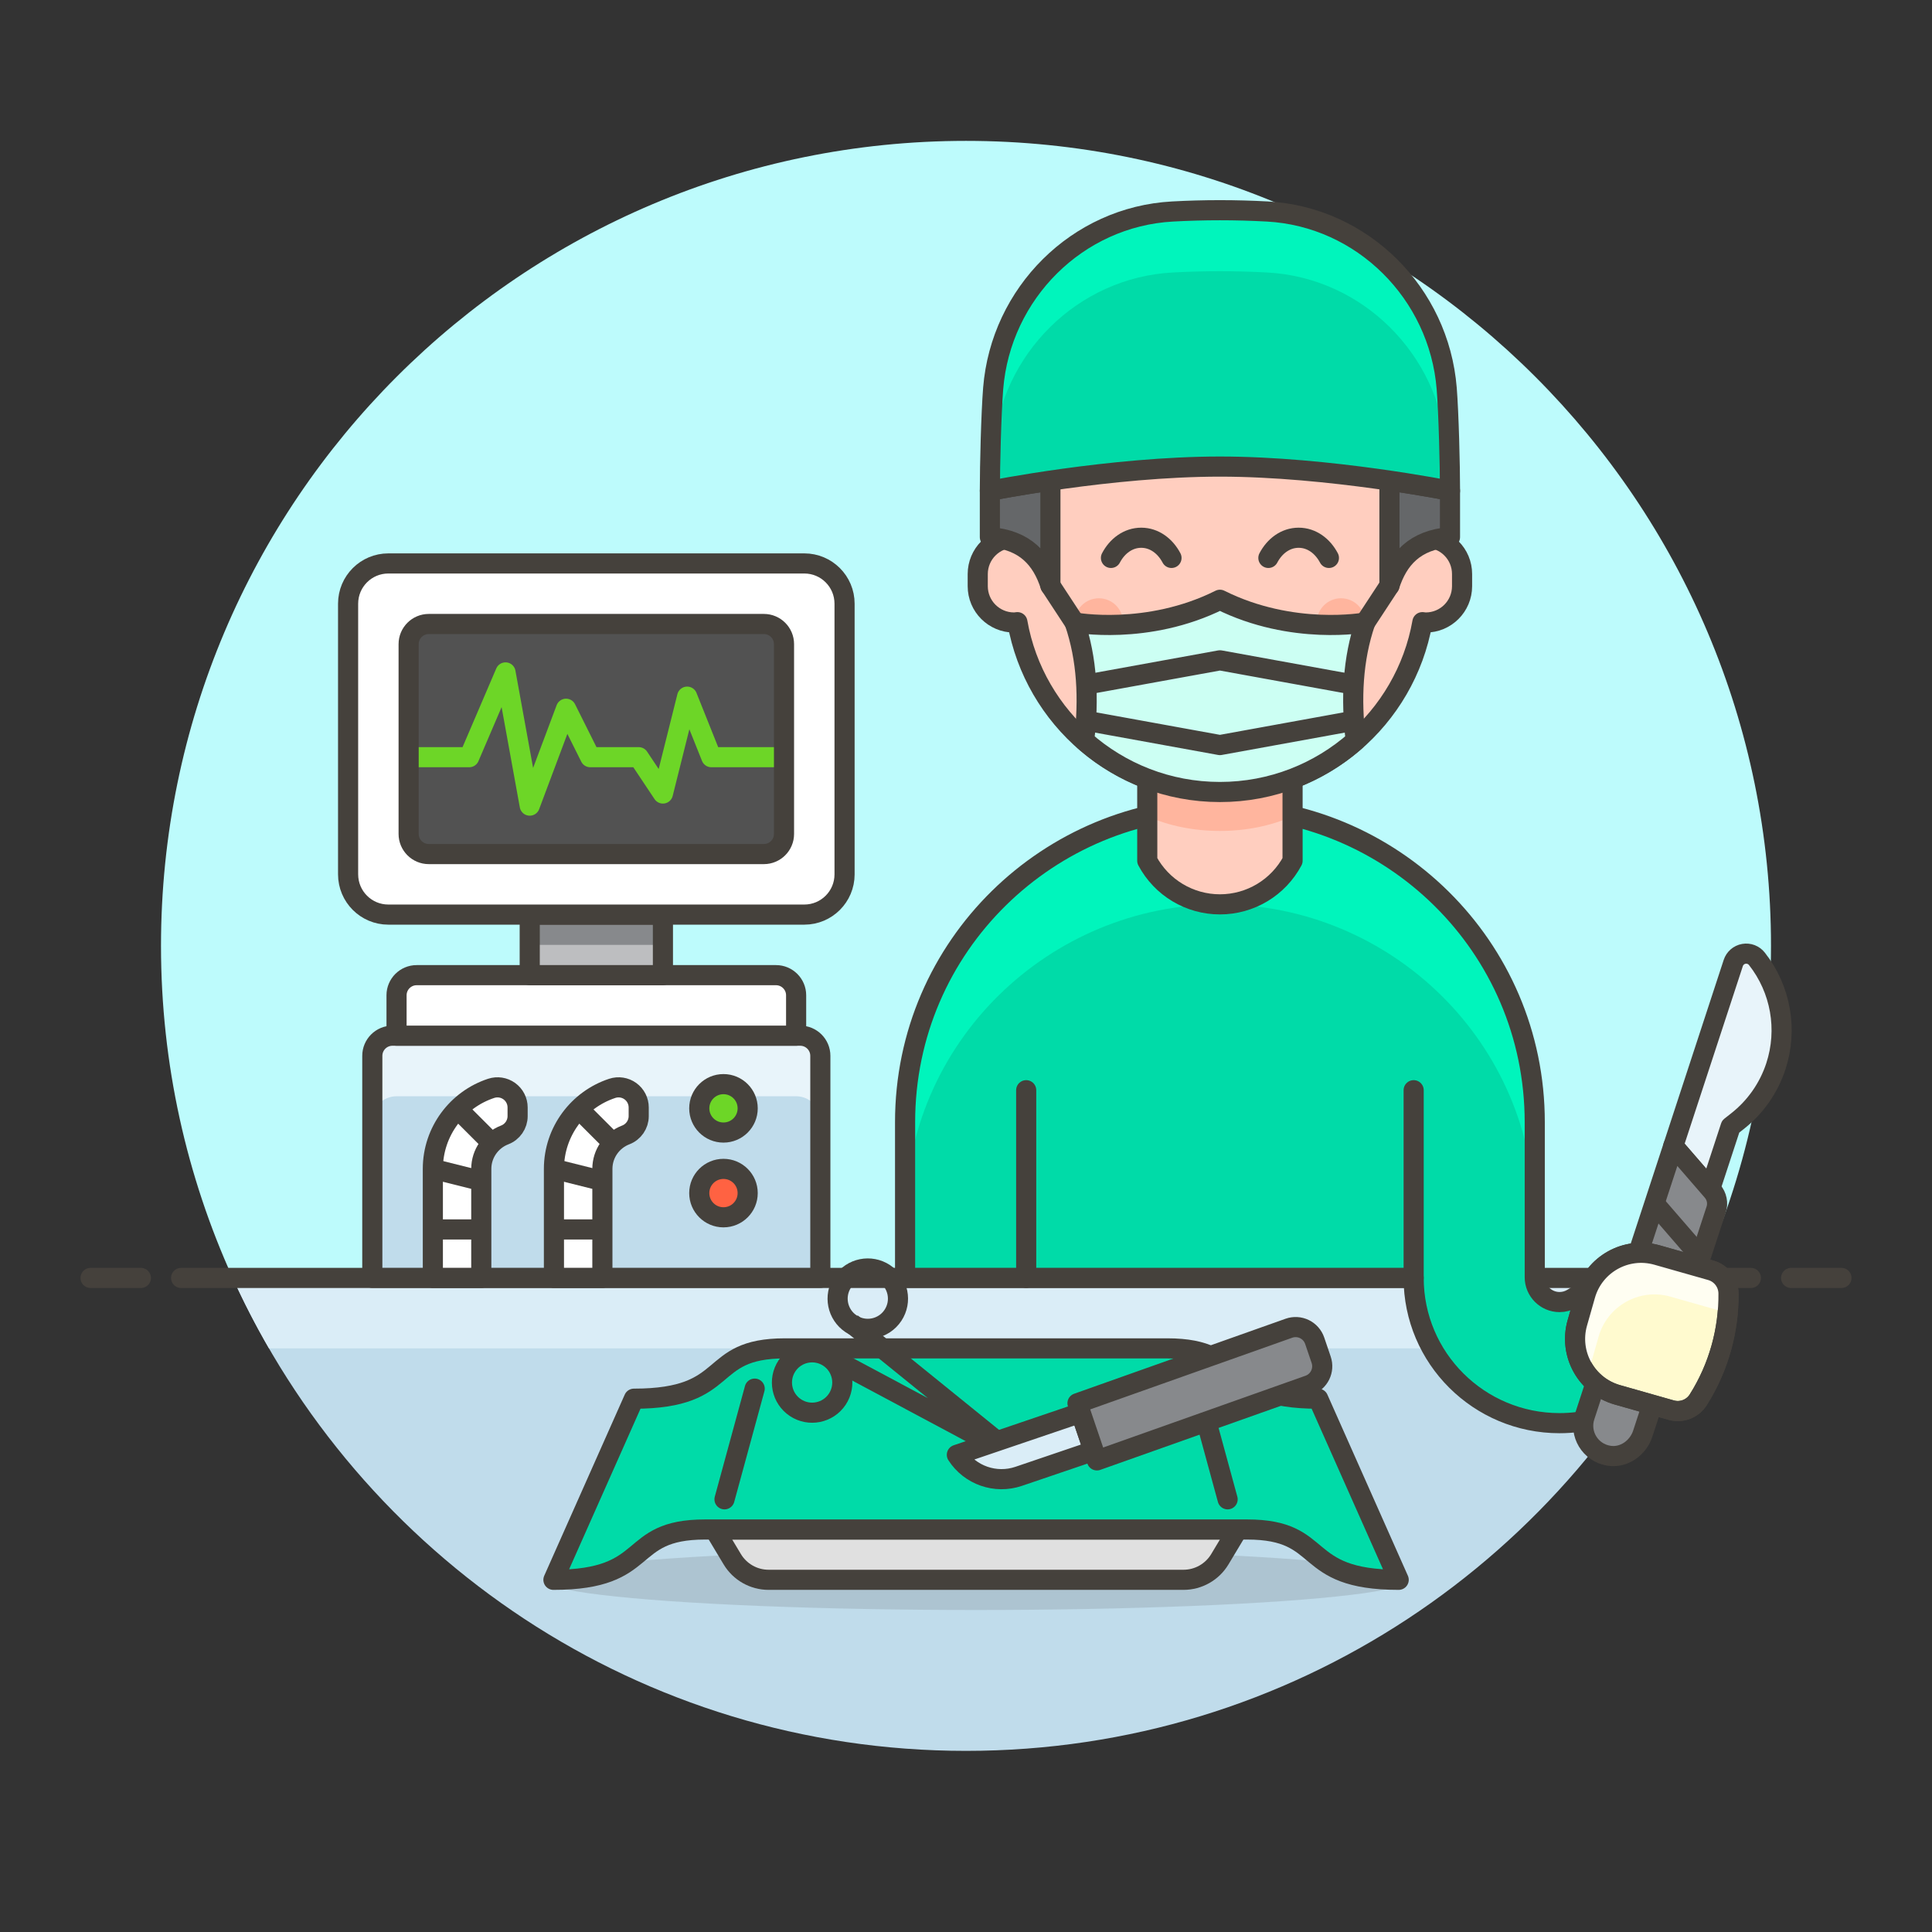 <?xml version="1.0" encoding="utf-8"?>
<!-- Generator: Adobe Illustrator 21.0.0, SVG Export Plug-In . SVG Version: 6.00 Build 0)  -->
<svg version="1.1" id="Layer_1" xmlns="http://www.w3.org/2000/svg" xmlns:xlink="http://www.w3.org/1999/xlink" x="0px" y="0px"
	 width="96px" height="96px" viewBox="0 0 96 96" enable-background="new 0 0 96 96" xml:space="preserve">
<rect x="0" y="0" width="96" height="96" fill="#333333" stroke="none"/>
<g>
	<path fill="#BDFBFC" d="M88,47C88,24.909,70.091,7,48,7S8,24.909,8,47c0,5.885,1.281,11.468,3.564,16.5h72.872
		C86.718,58.468,88,52.885,88,47z"/>
	<path fill="#C0DCEB" d="M11.564,63.5C17.849,77.357,31.794,87,48,87s30.151-9.643,36.436-23.5H11.564z"/>
	<path fill="#DAEDF7" d="M82.635,67c0.655-1.133,1.257-2.3,1.801-3.5H11.564c0.544,1.2,1.146,2.367,1.801,3.5H82.635z"/>
</g>
<g>
	
		<line fill="none" stroke="#45413C" stroke-linecap="round" stroke-linejoin="round" stroke-miterlimit="10" x1="9" y1="63.5" x2="87" y2="63.5"/>
	
		<line fill="none" stroke="#45413C" stroke-linecap="round" stroke-linejoin="round" stroke-miterlimit="10" x1="4.5" y1="63.5" x2="7" y2="63.5"/>
	
		<line fill="none" stroke="#45413C" stroke-linecap="round" stroke-linejoin="round" stroke-miterlimit="10" x1="89" y1="63.5" x2="91.5" y2="63.5"/>
</g>
<g>
	
		<ellipse opacity="0.15" fill="#45413C" stroke="#45413C" stroke-width="0" stroke-miterlimit="10" cx="48.5" cy="78.5" rx="21.5" ry="1.5"/>
	<path fill="#00DBA8" d="M84.257,64.355c-0.54-0.901-1.529-1.461-2.579-1.461c-0.542,0-1.075,0.147-1.55,0.429l-1.999,1.2
		c-0.193,0.115-0.411,0.176-0.635,0.176c-0.679,0-1.233-0.554-1.233-1.233v-7.703c0-8.774-7.155-15.644-15.644-15.644
		c-8.428,0-15.644,6.813-15.644,15.644v7.733h25.27c0,3.998,3.252,7.22,7.249,7.22c1.31,0,2.6-0.356,3.73-1.032l2.001-1.202
		C84.646,67.629,85.109,65.778,84.257,64.355z"/>
	<path fill="#00F5BC" d="M60.618,44.938c8.488,0,15.644,6.869,15.644,15.644v-4.818c0-8.774-7.155-15.644-15.644-15.644
		c-8.428,0-15.644,6.813-15.644,15.644v4.818C44.974,51.751,52.19,44.938,60.618,44.938z"/>
	<path fill="none" stroke="#45413C" stroke-linejoin="round" stroke-miterlimit="10" d="M84.257,64.355
		c-0.54-0.901-1.529-1.461-2.579-1.461c-0.542,0-1.075,0.147-1.55,0.429l-1.999,1.2c-0.193,0.115-0.411,0.176-0.635,0.176
		c-0.679,0-1.233-0.554-1.233-1.233v-7.703c0-8.774-7.155-15.644-15.644-15.644c-8.428,0-15.644,6.813-15.644,15.644v7.733h25.27
		c0,3.998,3.252,7.22,7.249,7.22c1.31,0,2.6-0.356,3.73-1.032l2.001-1.202C84.646,67.629,85.109,65.778,84.257,64.355z"/>
	<path fill="#C0DCEB" d="M40.762,63.496H18.5V52.463c0-0.552,0.448-1,1-1h20.262c0.552,0,1,0.448,1,1V63.496z"/>
	<path fill="#FFCEBF" stroke="#45413C" stroke-linecap="round" stroke-linejoin="round" stroke-miterlimit="10" d="M70.846,26.72
		v-2.407c0-5.649-4.58-10.228-10.229-10.228s-10.229,4.579-10.229,10.228v2.407c-0.997,0-1.805,0.808-1.805,1.805v0.602
		c0,0.997,0.808,1.805,1.805,1.805c0.057,0,0.111-0.011,0.166-0.017c0.847,4.795,5.025,8.44,10.062,8.44
		c5.038,0,9.215-3.645,10.062-8.44c0.056,0.005,0.109,0.017,0.166,0.017c0.997,0,1.805-0.808,1.805-1.805v-0.602
		C72.651,27.528,71.843,26.72,70.846,26.72z"/>
	
		<line fill="none" stroke="#45413C" stroke-linecap="round" stroke-linejoin="round" stroke-miterlimit="10" x1="70.244" y1="63.496" x2="70.244" y2="54.172"/>
	
		<line fill="none" stroke="#45413C" stroke-linecap="round" stroke-linejoin="round" stroke-miterlimit="10" x1="50.991" y1="63.496" x2="50.991" y2="54.172"/>
	<path fill="#FFCEBF" d="M64.227,42.769c-0.71,1.334-2.098,2.168-3.61,2.168c-1.512,0-2.9-0.834-3.61-2.168v-5.415h7.22V42.769z"/>
	<path fill="#FFB59E" d="M57.007,40.558c2.143,0.968,5.045,0.983,7.22,0v-3.204h-7.22V40.558z"/>
	<path fill="none" stroke="#45413C" stroke-linecap="round" stroke-linejoin="round" stroke-miterlimit="10" d="M64.227,42.769
		c-0.71,1.334-2.098,2.168-3.61,2.168c-1.512,0-2.9-0.834-3.61-2.168v-5.415h7.22V42.769z"/>
	<circle fill="#FFB59E" cx="54.601" cy="30.931" r="1.203"/>
	<circle fill="#FFB59E" cx="66.634" cy="30.931" r="1.203"/>
	<path fill="none" stroke="#45413C" stroke-linecap="round" stroke-linejoin="round" stroke-miterlimit="10" d="M66.033,27.723
		c-0.31-0.589-0.854-1.003-1.504-1.003c-0.651,0-1.195,0.414-1.504,1.003"/>
	<path fill="none" stroke="#45413C" stroke-linecap="round" stroke-linejoin="round" stroke-miterlimit="10" d="M58.211,27.723
		c-0.31-0.589-0.854-1.003-1.504-1.003c-0.651,0-1.195,0.414-1.504,1.003"/>
	<path fill="#656769" stroke="#45413C" stroke-linecap="round" stroke-linejoin="round" stroke-miterlimit="10" d="M49.186,24.387
		v2.303c1.762,0.136,2.585,1.096,3.008,2.407v-5.215C50.385,24.147,49.186,24.387,49.186,24.387z"/>
	<path fill="#656769" stroke="#45413C" stroke-linecap="round" stroke-linejoin="round" stroke-miterlimit="10" d="M69.041,23.882
		v5.215c0.424-1.311,1.246-2.271,3.008-2.407v-2.303C72.049,24.387,70.85,24.147,69.041,23.882z"/>
	<path fill="#00DBA8" d="M62.969,10.509c-1.568-0.085-3.135-0.085-4.703,0c-4.736,0.256-8.537,4.065-8.916,8.793
		c-0.099,1.237-0.164,3.83-0.164,5.085c0,0,6.017-1.203,11.432-1.203c5.415,0,11.432,1.203,11.432,1.203
		c0-1.255-0.065-3.848-0.164-5.085C71.506,14.575,67.705,10.765,62.969,10.509z"/>
	<path fill="#00F5BC" d="M49.35,22.333c0.379-4.728,4.181-8.537,8.916-8.793c1.568-0.085,3.135-0.085,4.703,0
		c4.736,0.256,8.537,4.065,8.916,8.793c0.041,0.512,0.076,1.257,0.103,2.042c0.04,0.008,0.061,0.012,0.061,0.012
		c0-1.255-0.065-3.848-0.164-5.085c-0.379-4.727-4.18-8.537-8.916-8.793c-1.568-0.085-3.136-0.085-4.703,0
		c-4.736,0.256-8.537,4.065-8.916,8.793c-0.099,1.237-0.164,3.83-0.164,5.085c0,0,0.021-0.004,0.061-0.012
		C49.273,23.59,49.308,22.845,49.35,22.333z"/>
	<path fill="none" stroke="#45413C" stroke-linecap="round" stroke-linejoin="round" stroke-miterlimit="10" d="M62.969,10.509
		c-1.568-0.085-3.135-0.085-4.703,0c-4.736,0.256-8.537,4.065-8.916,8.793c-0.099,1.237-0.164,3.83-0.164,5.085
		c0,0,6.017-1.203,11.432-1.203c5.415,0,11.432,1.203,11.432,1.203c0-1.255-0.065-3.848-0.164-5.085
		C71.506,14.575,67.705,10.765,62.969,10.509z"/>
	<path fill="#CCFFF3" stroke="#45413C" stroke-linecap="round" stroke-linejoin="round" stroke-miterlimit="10" d="M67.838,30.931
		c0,0-3.61,0.676-7.22-1.129c-3.61,1.805-7.22,1.129-7.22,1.129c0.618,1.813,0.72,3.786,0.472,5.867
		c1.8,1.588,4.158,2.556,6.748,2.556c2.59,0,4.949-0.969,6.748-2.556C67.118,34.717,67.219,32.744,67.838,30.931z"/>
	
		<line fill="none" stroke="#45413C" stroke-linecap="round" stroke-linejoin="round" stroke-miterlimit="10" x1="52.194" y1="29.097" x2="53.397" y2="30.931"/>
	
		<line fill="none" stroke="#45413C" stroke-linecap="round" stroke-linejoin="round" stroke-miterlimit="10" x1="69.041" y1="29.097" x2="67.838" y2="30.931"/>
	<polyline fill="#CCFFF3" stroke="#45413C" stroke-linecap="round" stroke-linejoin="round" stroke-miterlimit="10" points="
		53.999,34.014 60.618,32.811 67.236,34.014 	"/>
	<polyline fill="#CCFFF3" stroke="#45413C" stroke-linecap="round" stroke-linejoin="round" stroke-miterlimit="10" points="
		53.999,35.819 60.618,37.022 67.236,35.819 	"/>
	<path fill="#E8F4FA" d="M40.762,52.463c0-0.552-0.448-1-1-1H19.5c-0.552,0-1,0.448-1,1v3.212c0-0.665,0.539-1.203,1.203-1.203
		h19.855c0.665,0,1.203,0.539,1.203,1.203V52.463z"/>
	<path fill="none" stroke="#45413C" stroke-linejoin="round" stroke-miterlimit="10" d="M40.762,63.496H18.5V52.463
		c0-0.552,0.448-1,1-1h20.262c0.552,0,1,0.448,1,1V63.496z"/>
	<path fill="#FFFFFF" stroke="#45413C" stroke-linejoin="round" stroke-miterlimit="10" d="M39.559,51.463H19.704v-2.008
		c0-0.552,0.448-1,1-1h17.855c0.552,0,1,0.448,1,1V51.463z"/>
	<rect x="26.322" y="45.446" fill="#BDBEC0" width="6.618" height="3.008"/>
	<rect x="26.322" y="45.446" fill="#87898C" width="6.618" height="1.504"/>
	
		<rect x="26.322" y="45.446" fill="none" stroke="#45413C" stroke-linejoin="round" stroke-miterlimit="10" width="6.618" height="3.008"/>
	<path fill="#FFFFFF" stroke="#45413C" stroke-linejoin="round" stroke-miterlimit="10" d="M41.966,43.446c0,1.105-0.895,2-2,2
		H19.297c-1.105,0-2-0.895-2-2V29.997c0-1.105,0.895-2,2-2h20.669c1.105,0,2,0.895,2,2V43.446z"/>
	<path fill="#FFFFFF" stroke="#45413C" stroke-linejoin="round" stroke-miterlimit="10" d="M23.915,63.496h-2.407v-5.415
		c0-1.864,1.218-3.449,2.899-4.002c0.305-0.1,0.639-0.048,0.899,0.14c0.26,0.188,0.414,0.489,0.414,0.81v0.431
		c0,0.414-0.256,0.786-0.643,0.934c-0.679,0.26-1.162,0.918-1.162,1.687V63.496z"/>
	<path fill="#FFFFFF" stroke="#45413C" stroke-linejoin="round" stroke-miterlimit="10" d="M29.932,63.496h-2.407v-5.415
		c0-1.864,1.218-3.449,2.899-4.002c0.305-0.1,0.639-0.048,0.899,0.14c0.26,0.188,0.414,0.489,0.414,0.81v0.431
		c0,0.414-0.256,0.786-0.643,0.934c-0.679,0.26-1.162,0.918-1.162,1.687V63.496z"/>
	<circle fill="#6DD627" stroke="#45413C" stroke-linejoin="round" stroke-miterlimit="10" cx="35.949" cy="55.073" r="1.203"/>
	<circle fill="#FF6242" stroke="#45413C" stroke-linejoin="round" stroke-miterlimit="10" cx="35.949" cy="59.284" r="1.203"/>
	<path fill="#525252" d="M38.957,41.438c0,0.552-0.448,1-1,1H21.305c-0.552,0-1-0.448-1-1v-9.432c0-0.552,0.448-1,1-1h16.652
		c0.552,0,1,0.448,1,1V41.438z"/>
	<polyline fill="none" stroke="#6DD627" stroke-linejoin="round" stroke-miterlimit="10" points="20.305,37.624 23.314,37.624 
		25.119,33.412 26.322,40.031 28.127,35.217 29.33,37.624 31.737,37.624 32.94,39.429 34.144,34.616 35.347,37.624 38.957,37.624 	
		"/>
	<path fill="none" stroke="#45413C" stroke-linejoin="round" stroke-miterlimit="10" d="M38.957,41.438c0,0.552-0.448,1-1,1H21.305
		c-0.552,0-1-0.448-1-1v-9.432c0-0.552,0.448-1,1-1h16.652c0.552,0,1,0.448,1,1V41.438z"/>
	
		<line fill="none" stroke="#45413C" stroke-linejoin="round" stroke-miterlimit="10" x1="28.76" y1="55.104" x2="30.461" y2="56.805"/>
	
		<line fill="none" stroke="#45413C" stroke-linejoin="round" stroke-miterlimit="10" x1="27.525" y1="58.081" x2="29.932" y2="58.683"/>
	
		<line fill="none" stroke="#45413C" stroke-linejoin="round" stroke-miterlimit="10" x1="27.525" y1="61.09" x2="29.932" y2="61.09"/>
	
		<line fill="none" stroke="#45413C" stroke-linejoin="round" stroke-miterlimit="10" x1="22.744" y1="55.105" x2="24.444" y2="56.805"/>
	
		<line fill="none" stroke="#45413C" stroke-linejoin="round" stroke-miterlimit="10" x1="21.509" y1="58.081" x2="23.915" y2="58.683"/>
	
		<line fill="none" stroke="#45413C" stroke-linejoin="round" stroke-miterlimit="10" x1="21.509" y1="61.09" x2="23.915" y2="61.09"/>
	<path fill="#E8F4FA" stroke="#45413C" stroke-linejoin="round" stroke-miterlimit="10" d="M87.3,47.644
		c-0.154-0.196-0.404-0.292-0.65-0.248c-0.246,0.043-0.448,0.219-0.525,0.456l-2.979,9.09l1.837,2.122l1.012-3.087l0.338-0.266
		c0.892-0.701,1.556-1.65,1.909-2.728C88.84,51.157,88.487,49.153,87.3,47.644z"/>
	<path fill="#87898C" stroke="#45413C" stroke-linejoin="round" stroke-miterlimit="10" d="M81.627,71.238
		c-0.233,0.712-0.936,1.213-1.676,1.097c-0.943-0.148-1.492-1.089-1.208-1.957l4.403-13.436l1.944,2.245
		c0.219,0.253,0.289,0.602,0.185,0.919L81.627,71.238z"/>
	
		<line fill="none" stroke="#45413C" stroke-linejoin="round" stroke-miterlimit="10" x1="82.209" y1="59.8" x2="84.506" y2="62.452"/>
	<path fill="#FFFACF" stroke="#45413C" stroke-linecap="round" stroke-linejoin="round" stroke-miterlimit="10" d="M84.386,69.553
		c-0.285,0.451-0.833,0.661-1.346,0.515l-2.676-0.761c-1.534-0.436-2.424-2.033-1.989-3.568l0.395-1.389
		c0.436-1.534,2.033-2.425,3.568-1.989l2.676,0.761c0.514,0.146,0.869,0.612,0.874,1.146C85.905,66.138,85.384,67.974,84.386,69.553
		z"/>
	<path fill="#FFFEF2" d="M78.937,68.38c0.014-0.191,0.048-0.383,0.102-0.574l0.395-1.389c0.436-1.534,2.033-2.424,3.568-1.988
		l2.846,0.809c0.029-0.321,0.042-0.643,0.04-0.967c-0.005-0.534-0.361-1-0.875-1.147l-2.675-0.76
		c-1.534-0.436-3.132,0.454-3.568,1.988l-0.395,1.389C78.104,66.694,78.347,67.672,78.937,68.38z"/>
	<path fill="none" stroke="#45413C" stroke-linecap="round" stroke-linejoin="round" stroke-miterlimit="10" d="M84.385,69.554
		c-0.285,0.451-0.833,0.66-1.346,0.514l-2.675-0.76c-1.534-0.436-2.424-2.033-1.989-3.568l0.395-1.389
		c0.436-1.534,2.033-2.425,3.568-1.989l2.675,0.76c0.513,0.146,0.869,0.612,0.875,1.145c0.009,0.896-0.107,1.784-0.339,2.64
		C85.296,67.839,84.905,68.731,84.385,69.554z"/>
	<path fill="#E0E0E0" stroke="#45413C" stroke-linejoin="round" stroke-miterlimit="10" d="M60.613,77.478
		c-0.381,0.634-1.066,1.022-1.806,1.022H38.192c-0.74,0-1.425-0.388-1.806-1.022L35.5,76h26L60.613,77.478z"/>
	<path fill="#00DBA8" stroke="#45413C" stroke-linejoin="round" stroke-miterlimit="10" d="M65.5,69.5c-5,0-3.473-2.5-7.5-2.5h-0.5
		h-9h-9H39c-4.027,0-2.5,2.5-7.5,2.5l-4,9c5,0,3.5-2.5,7.527-2.5H48.5h13.473C66,76,64.5,78.5,69.5,78.5L65.5,69.5z"/>
	
		<line fill="none" stroke="#45413C" stroke-linecap="round" stroke-linejoin="round" stroke-miterlimit="10" x1="59.5" y1="69" x2="61" y2="74.5"/>
	
		<line fill="none" stroke="#45413C" stroke-linecap="round" stroke-linejoin="round" stroke-miterlimit="10" x1="37.5" y1="69" x2="36" y2="74.5"/>
	<g>
		
			<ellipse transform="matrix(0.553 -0.833 0.833 0.553 -34.46 64.79)" fill="none" stroke="#45413C" stroke-linejoin="round" stroke-miterlimit="10" cx="43.132" cy="64.5" rx="1.5" ry="1.5"/>
		
			<ellipse transform="matrix(0.553 -0.833 0.833 0.553 -39.169 64.35)" fill="none" stroke="#45413C" stroke-linejoin="round" stroke-miterlimit="10" cx="40.368" cy="68.667" rx="1.5" ry="1.5"/>
		<polyline fill="none" stroke="#45413C" stroke-linejoin="round" stroke-miterlimit="10" points="42.303,65.75 50.5,72.388 
			41.197,67.417 		"/>
	</g>
	<path fill="#DAEDF7" stroke="#45413C" stroke-linejoin="round" stroke-miterlimit="10" d="M54.344,72.092l-0.643-1.894
		l-6.155,2.091l0,0c0.656,1.018,1.922,1.459,3.069,1.07L54.344,72.092z"/>
	<path fill="#87898C" stroke="#45413C" stroke-linejoin="round" stroke-miterlimit="10" d="M54.505,72.566l-0.965-2.84l10.505-3.727
		c0.252-0.089,0.53-0.074,0.77,0.043c0.241,0.117,0.425,0.325,0.511,0.578l0.322,0.947c0.176,0.518-0.097,1.081-0.612,1.264
		L54.505,72.566z"/>
</g>
</svg>
